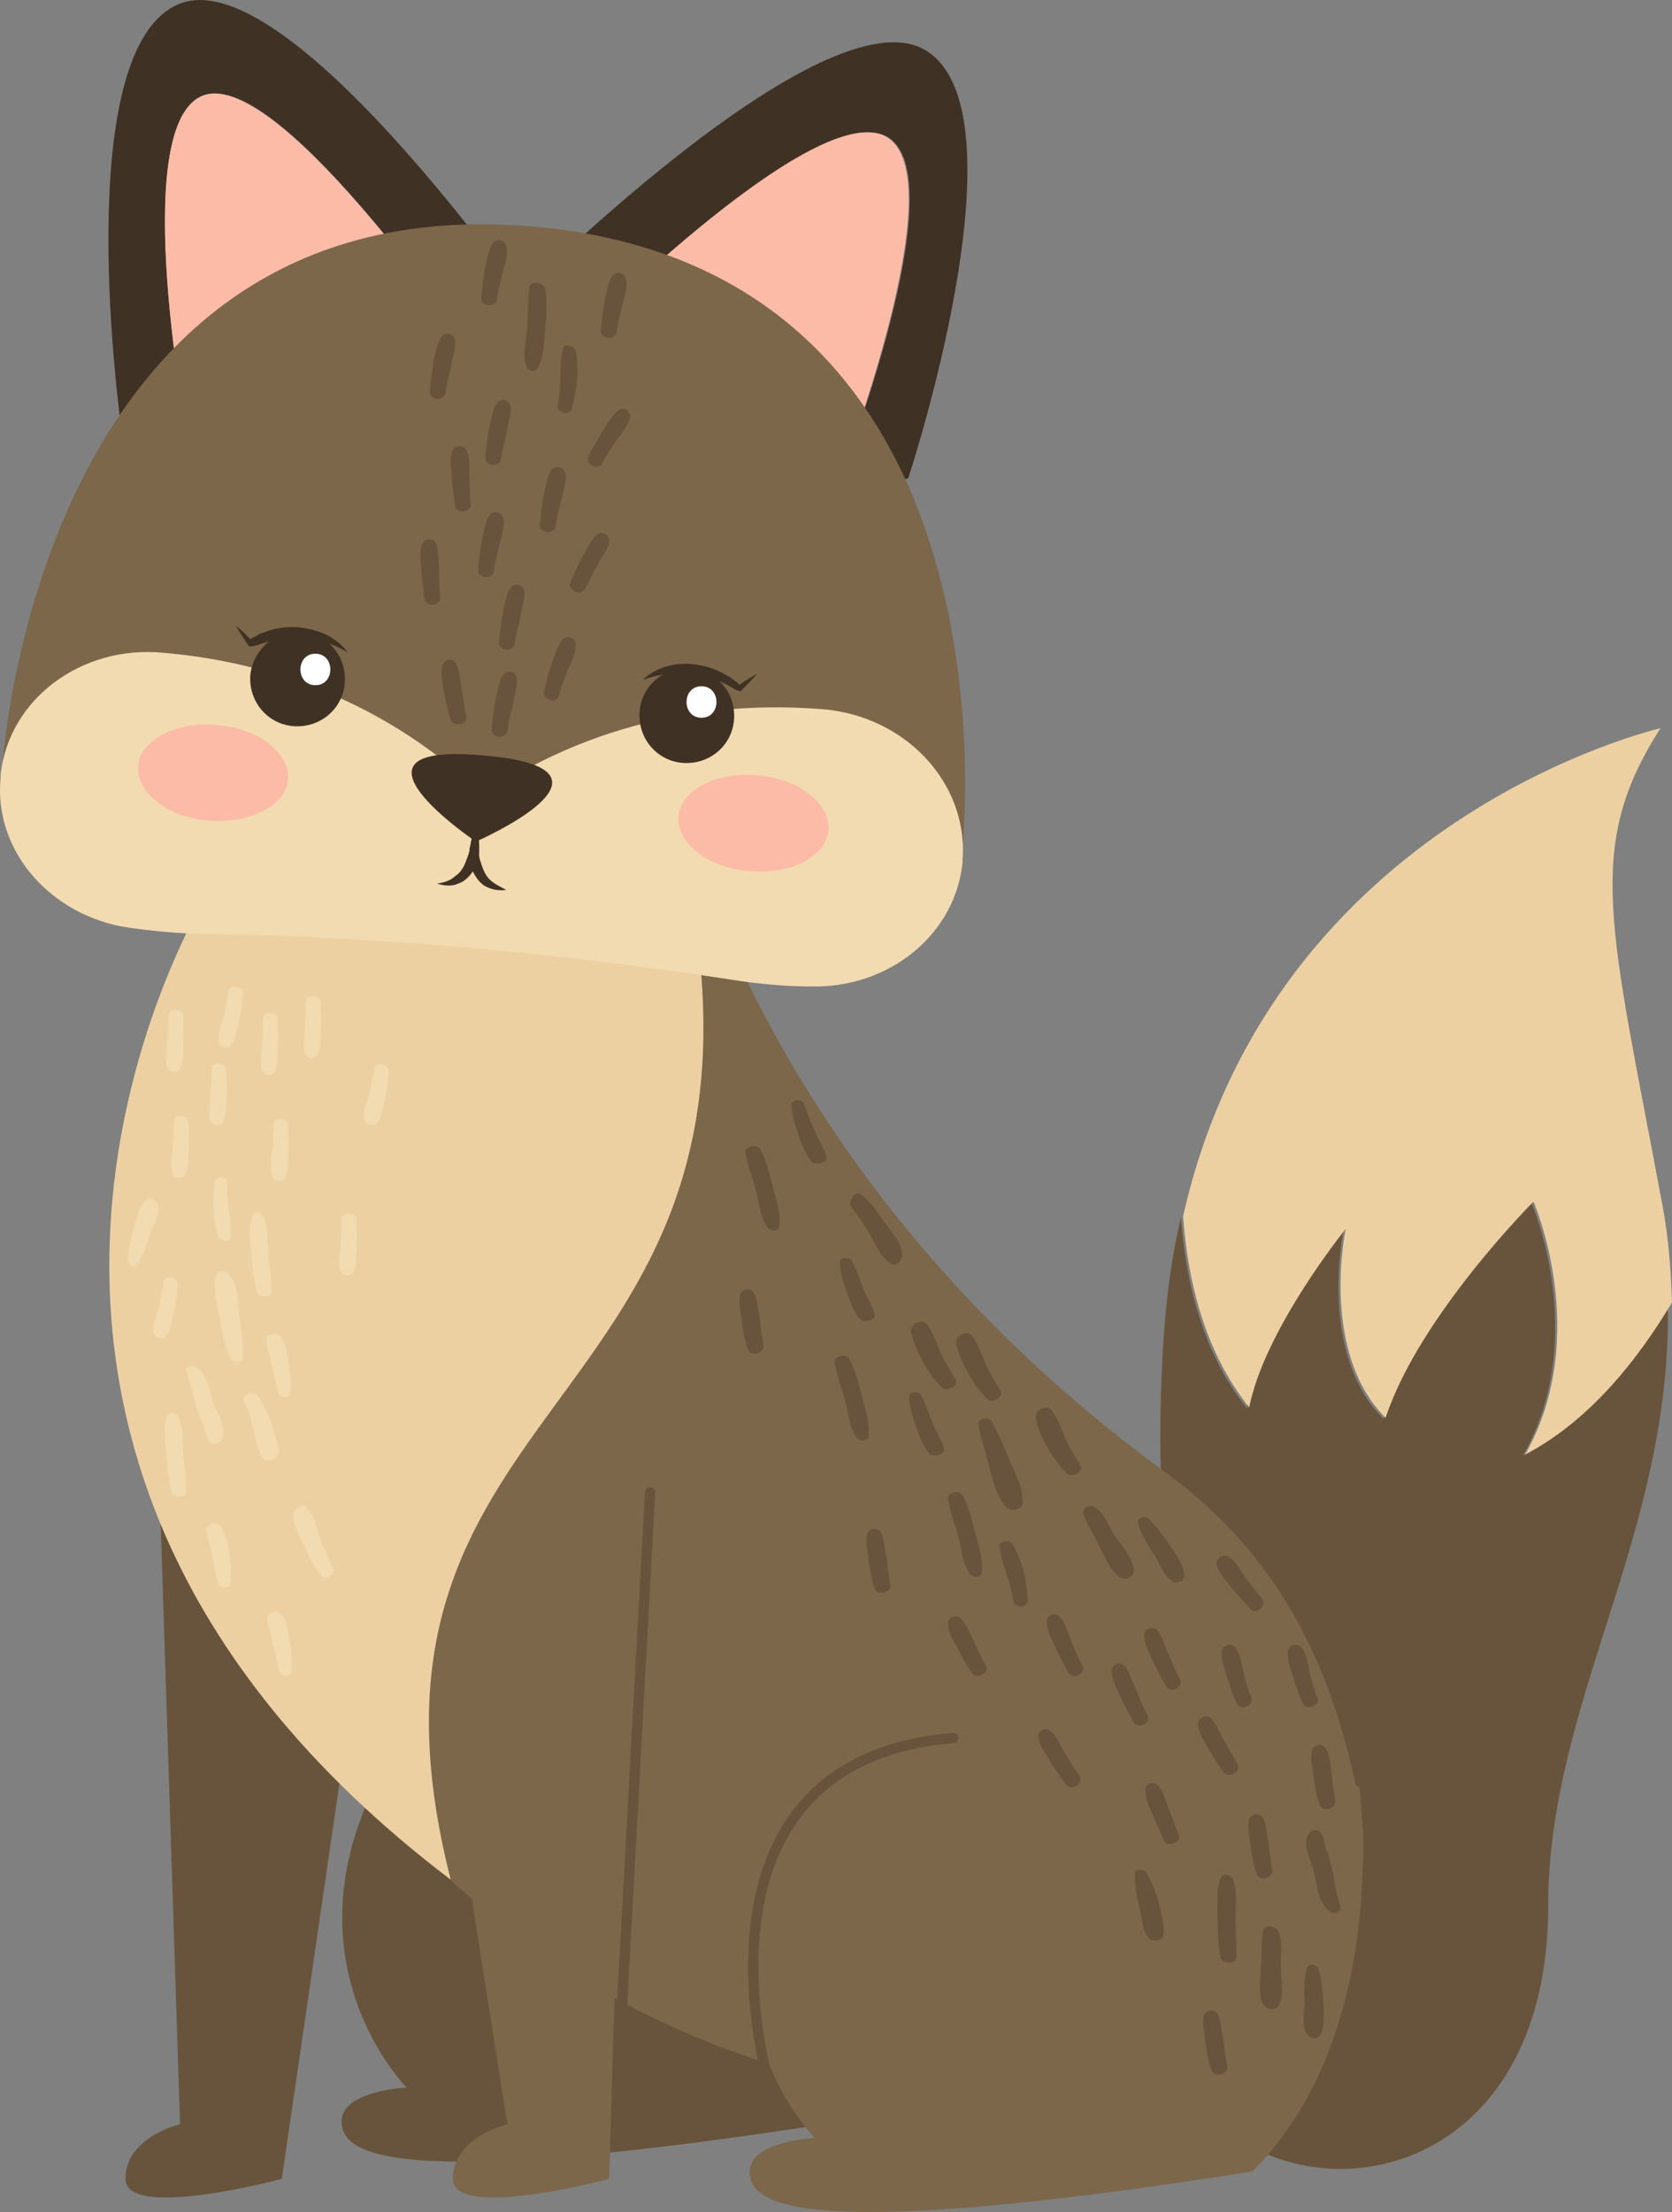<?xml version="1.0" encoding="UTF-8"?>
<svg id="Ebene_2" data-name="Ebene 2" xmlns="http://www.w3.org/2000/svg" viewBox="0 0 159.36 210.74">
  <rect x="0" y="0" width="159.36" height="210.74" fill="#808080" stroke="none"/>
  <defs>
    <style>
      .cls-1 {
        fill: #f2dbb1;
      }

      .cls-1, .cls-2, .cls-3, .cls-4, .cls-5, .cls-6, .cls-7 {
        stroke-width: 0px;
      }

      .cls-2 {
        fill: #68543c;
      }

      .cls-3 {
        fill: #edd0a2;
      }

      .cls-4 {
        fill: #fff;
      }

      .cls-5 {
        fill: #fcbba7;
      }

      .cls-6 {
        fill: #3f3123;
      }

      .cls-7 {
        fill: #7c674a;
      }

      .cls-8 {
        fill: none;
        stroke: #68543c;
        stroke-linecap: round;
        stroke-linejoin: round;
        stroke-width: .98px;
      }
    </style>
  </defs>
  <g id="Ebene_1-2" data-name="Ebene 1">
    <g>
      <g>
        <g>
          <path class="cls-2" d="M145.16,138.68c6.4-11.3.8-24.1.8-24.1,0,0-10.9,10.9-14.1,20.6-6.3-6.3-3.8-18-3.8-18,0,0-7.7,9.4-9.2,17-4.5-5.6-5.9-12.7-6.3-18.2-.8,3.3-1.3,6.9-1.6,10.7-3.4,47.4,18.1,65.1,9.2,78.3,11.1,5.1,27.4-1.3,27.4-23.4,0-19.5,11.8-35.4,11.4-57.3-2.9,5.1-7.5,11.1-13.8,14.4Z"/>
          <path class="cls-3" d="M158.26,69.38s-36.9,8.4-45.5,46.5c.4,5.5,1.8,12.6,6.3,18.2,1.5-7.5,9.2-17,9.2-17,0,0-2.5,11.7,3.8,18,3.2-9.7,14.1-20.6,14.1-20.6,0,0,5.6,12.8-.8,24.1,6.3-3.3,10.9-9.3,14-14.5-.1-2.9-.3-6-.9-9.2-5-26.8-7.5-34.1-.2-45.5Z"/>
        </g>
        <path class="cls-2" d="M67.76,152.28s-20.9-2.1-31.1,16.1c-10.2,18.2,2.1,30.5,2.1,30.5,0,0-6.2.3-6.2,3.2s3.5,7,47.9,0c13.4-13.4,10.2-36.6,10.2-36.6l-22.9-13.2Z"/>
        <path class="cls-2" d="M15.16,140.38l2,62s-5.2,1.2-5.2,5.2,14.9,0,14.9,0l9.8-67.2H15.16Z"/>
        <path class="cls-7" d="M67.16,84.18c-2.1-5.4-3.2-8.5-3.2-8.5l-37.6,5.4c-.4.8-.9,1.6-1.3,2.5-27,53.5,12.6,116.7,72.6,116.7h8c15.1,0,26.6-13.7,23.9-28.5-2.5-13.1-7.7-23.7-18.6-31.6-19.6-14.3-35.1-33.4-43.8-56Z"/>
        <path class="cls-7" d="M38.56,140.38l9.8,62s-5.2,1.2-5.2,5.2,14.9,0,14.9,0l2-67.2h-21.5Z"/>
        <path class="cls-7" d="M106.66,157.08s-20.9-2.1-31.1,16.1,2.1,30.5,2.1,30.5c0,0-6.2.3-6.2,3.2s3.5,7,47.9,0c13.4-13.4,10.2-36.6,10.2-36.6l-22.9-13.2Z"/>
        <path class="cls-3" d="M66.46,89.18l-46.6-4.2s-32.5,51.9,23.1,94.1c-11.6-45.4,29.4-44,23.5-89.9Z"/>
        <g>
          <path class="cls-6" d="M19.76,8.98c7.5-1.7,25.3,24.4,27.3,27.4,3.3-2.5,5.1-4.7,5.1-4.7,0,0-24.4-35.7-35.1-31.3-10.6,4.4-5.5,40.4-5.5,40.4,2.2.9,4.4,1.6,6.5,2-.7-3.7-5.8-32.1,1.7-33.8Z"/>
          <path class="cls-5" d="M47.06,36.38c-2-3-19.8-29-27.3-27.4-7.5,1.7-2.4,30.1-1.7,33.8,13.4,2.9,23.4-2.2,29-6.4Z"/>
        </g>
        <g>
          <path class="cls-6" d="M84.26,12.88c-7.1-3-29.3,19.4-31.8,22-2.8-3.1-4.2-5.5-4.2-5.5,0,0,30.4-30.8,40.1-24.5,9.6,6.2-1.8,40.7-1.8,40.7-2.4.5-4.6.7-6.8.8,1.4-3.5,11.5-30.5,4.5-33.5Z"/>
          <path class="cls-5" d="M52.36,34.88c2.5-2.6,24.7-25,31.8-22,7,3-3.1,30-4.4,33.5-13.6.5-22.6-6.3-27.4-11.5Z"/>
        </g>
        <path class="cls-7" d="M.16,73.68S3.16,17.48,50.76,21.58s40.9,60,40.9,60L.16,73.68Z"/>
        <path class="cls-1" d="M91.76,81.68c.4-7.2-5.5-13.4-13.2-14.1-8.4-.7-20.7.2-32.5,8.2-10.2-9.9-22.2-12.9-30.6-13.6-7.7-.7-14.6,4.4-15.4,11.6v.3c-.7,7,4.8,13.2,12.2,14.3,2.2.3,4.8.6,7.9.6,16.5.3,32.9,1.8,49.2,4.3,3.1.5,5.7.7,7.9.7,7.5.2,13.9-5,14.5-12-.1-.1,0-.2,0-.3Z"/>
        <g>
          <path class="cls-6" d="M23.86,64.28c-.2,2.5,1.6,4.7,4.1,4.9s4.7-1.6,4.9-4.1c.2-2.5-1.6-4.7-4.1-4.9-2.4-.2-4.6,1.6-4.9,4.1Z"/>
          <path class="cls-6" d="M60.96,67.78c-.2,2.5,1.6,4.7,4.1,4.9s4.7-1.6,4.9-4.1c.2-2.5-1.6-4.7-4.1-4.9s-4.7,1.6-4.9,4.1Z"/>
          <path class="cls-6" d="M45.36,80.18s-14.3-9.6.8-8.2c15,1.3-.8,8.2-.8,8.2Z"/>
          <g>
            <path class="cls-6" d="M41.66,84.18c.7-.1,1.3-.3,1.7-.7.5-.3.8-.8,1-1.3.1-.3.2-.5.3-.8,0-.1.1-.3.1-.4,0-.2.1-.3.1-.5.1-.6.3-1.3.6-1.9.1.7.2,1.3.2,2v.5c0,.2,0,.4-.1.6-.1.4-.2.7-.3,1-.3.6-.9,1.3-1.6,1.5-.6.3-1.4.2-2,0Z"/>
            <path class="cls-6" d="M48.26,84.78c-.7.1-1.4,0-2.1-.4-.6-.4-1-1.1-1.3-1.8-.1-.4-.1-.7-.1-1.1v-.6c0-.2.1-.3.1-.5.1-.6.3-1.3.6-1.9.1.7.2,1.3.2,2v.9c0,.3.1.6.2.9.2.6.4,1.1.8,1.5.4.4,1,.7,1.6,1Z"/>
          </g>
          <path class="cls-5" d="M13.16,72.98c-.2,2.5,2.8,4.9,6.7,5.2s7.4-1.4,7.6-3.9-2.8-4.9-6.7-5.2c-3.9-.4-7.4,1.4-7.6,3.9Z"/>
          <path class="cls-5" d="M64.66,77.78c-.2,2.5,2.8,4.9,6.7,5.2,4,.4,7.4-1.4,7.6-3.9s-2.8-4.9-6.7-5.2c-4-.4-7.4,1.4-7.6,3.9Z"/>
          <path class="cls-6" d="M61.26,64.78c1.2-1.2,3.1-1.7,4.8-1.5.9.1,1.7.3,2.5.7.4.2.8.4,1.1.6.4.3.7.5,1,.8h-.4c.6-.4,1.2-.8,1.9-1.2-.5.6-1,1.1-1.5,1.6-.1.1-.2.1-.3,0h-.1c-.7-.4-1.4-.8-2.2-1.1-.7-.3-1.5-.5-2.3-.6-1.3,0-2.9.1-4.5.7Z"/>
          <path class="cls-6" d="M33.16,62.18c-1.4-.9-3-1.3-4.5-1.4-.8,0-1.6,0-2.3.2-.8.1-1.5.4-2.3.6h-.1c-.1,0-.2,0-.3-.1-.4-.6-.8-1.2-1.2-1.9.6.5,1.1,1,1.6,1.5l-.4-.1c.4-.2.8-.4,1.1-.6.4-.1.8-.3,1.2-.4.8-.2,1.7-.3,2.6-.2,1.9.2,3.6,1,4.6,2.4Z"/>
        </g>
        <line class="cls-8" x1="59.16" y1="193.38" x2="61.96" y2="142.18"/>
        <path class="cls-8" d="M73.26,198.48s-9-30.7,17.6-32.9"/>
        <path class="cls-2" d="M59.66,26.58c-.1-.6-.9-.8-1.3-.3-.4.6-.5,1.4-.7,2.2-.2,1-.3,2-.4,3-.1.8,1.3,1,1.5.2.1-.8.3-1.6.5-2.4.2-.9.6-1.8.4-2.7Z"/>
        <g>
          <path class="cls-2" d="M50.46,27.38c-.2,1.2-.1,2.5-.2,3.8-.1,1.2-.5,2.6-.1,3.7.1.4.8.7,1.1.2.6-1.1.6-2.6.7-3.8.1-1.2.2-2.5,0-3.8-.2-.6-1.4-.8-1.5-.1Z"/>
          <path class="cls-2" d="M54.46,38.98c.5-1.6.8-3.9.4-5.6-.1-.4-1.1-.7-1.2-.2-.4,1.7-.1,3.6-.5,5.4-.2.7,1.1,1.1,1.3.4Z"/>
          <path class="cls-2" d="M48.66,38.68c-.1-.6-.9-.8-1.3-.3-.4.6-.5,1.4-.7,2.2-.2,1-.3,2-.4,3-.1.8,1.3,1,1.5.2.1-.8.3-1.6.5-2.4.1-.9.5-1.9.4-2.7Z"/>
          <path class="cls-2" d="M43.36,32.38c-.1-.6-.9-.8-1.3-.3-.4.6-.5,1.4-.7,2.2-.2,1-.3,2-.4,3-.1.8,1.3,1,1.5.2.1-.8.3-1.6.5-2.4.1-.9.5-1.8.4-2.7Z"/>
          <path class="cls-2" d="M48.26,23.48c-.1-.6-.9-.8-1.3-.3-.4.6-.5,1.4-.7,2.2-.2,1-.3,2-.4,3-.1.8,1.3,1,1.5.2.1-.8.3-1.6.5-2.4.2-.9.6-1.8.4-2.7Z"/>
          <path class="cls-2" d="M41.56,51.78c-.2-.5-1.1-.5-1.3,0-.3.7-.2,1.5-.1,2.3,0,1,.2,2,.3,3,.1.8,1.6.7,1.5-.2-.1-.8-.1-1.6-.1-2.4-.1-.9,0-1.9-.3-2.7Z"/>
          <path class="cls-2" d="M44.46,42.88c-.2-.5-1.1-.5-1.3,0-.3.7-.2,1.5-.1,2.3,0,1,.2,2,.3,3,.1.8,1.6.7,1.5-.2-.1-.8-.1-1.6-.1-2.4-.1-.9.1-1.9-.3-2.7Z"/>
          <path class="cls-2" d="M49.96,56.28c-.1-.6-.9-.8-1.3-.3-.4.6-.5,1.4-.7,2.2-.2,1-.3,2-.4,3-.1.8,1.3,1,1.5.2.1-.8.3-1.6.5-2.4.1-.9.5-1.8.4-2.7Z"/>
          <path class="cls-2" d="M58.06,51.58c.1-.6-.7-1-1.1-.7-.6.5-.9,1.2-1.3,1.9-.5.9-.9,1.8-1.3,2.7-.3.7,1,1.4,1.4.6.4-.7.7-1.4,1.1-2.1.4-.8,1.1-1.6,1.2-2.4Z"/>
          <path class="cls-2" d="M43.46,63.18c-.3-.5-1.1-.4-1.3.2-.2.7,0,1.5.1,2.3.2,1,.4,2,.7,2.9.2.7,1.6.5,1.5-.3-.2-.8-.3-1.6-.4-2.4-.2-.9-.2-1.9-.6-2.7Z"/>
          <path class="cls-2" d="M49.26,64.58c-.1-.6-.9-.8-1.3-.3-.4.6-.5,1.4-.7,2.2-.2,1-.3,2-.4,3-.1.8,1.3,1,1.5.2.1-.8.3-1.6.5-2.4.1-.9.5-1.9.4-2.7Z"/>
          <path class="cls-2" d="M54.86,61.38c0-.6-.8-.9-1.2-.5-.5.6-.7,1.4-1,2.1-.3.9-.6,1.9-.8,2.9-.2.8,1.2,1.2,1.4.4.2-.8.5-1.5.8-2.3.3-.8.9-1.7.8-2.6Z"/>
          <path class="cls-2" d="M47.96,49.38c-.1-.6-.9-.8-1.3-.3-.4.6-.5,1.4-.7,2.2-.2,1-.3,2-.4,3-.1.8,1.3,1,1.5.2.1-.8.3-1.6.5-2.4.2-.9.6-1.9.4-2.7Z"/>
          <path class="cls-2" d="M60.06,39.78c.1-.6-.6-1.1-1.1-.7-.6.4-1,1.2-1.4,1.8-.5.8-1,1.7-1.5,2.6-.3.7.9,1.4,1.3.7.4-.7.8-1.4,1.3-2.1s1.2-1.5,1.4-2.3Z"/>
          <path class="cls-2" d="M53.86,45.08c-.1-.6-.9-.8-1.3-.3-.4.6-.5,1.4-.7,2.2-.2,1-.3,2-.4,3-.1.8,1.3,1,1.5.2.1-.8.3-1.6.5-2.4.2-.9.6-1.9.4-2.7Z"/>
        </g>
        <g>
          <path class="cls-1" d="M20.46,133.98c-.5-1.2-.6-3.2-1.9-3.8-.3-.1-.9,0-.8.4.1.7.5,1.3.6,2,.1.6.3,1.3.5,1.9.2.5.4,1,.6,1.5s.2,1.2.7,1.5c.3.2.7,0,.9-.2.6-1-.2-2.4-.6-3.3Z"/>
          <path class="cls-1" d="M15.06,114.78c-.1-.4-.7-.8-1.1-.5-.7.7-.8,1.5-1.1,2.3-.3,1.1-.6,2.2-.7,3.4,0,.4.6.9.9.5.6-1,1-2,1.3-3.1.3-.7.9-1.7.7-2.6Z"/>
          <path class="cls-1" d="M20.56,121.58c-.3,1.4.2,2.9.4,4.2.2,1.2.5,2.5,1,3.6.2.5,1.2.5,1.2-.1,0-1.2-.1-2.3-.3-3.4-.2-1.4-.1-3.5-1.1-4.5-.4-.4-1.1-.3-1.2.2Z"/>
          <path class="cls-1" d="M24.56,132.98c-.4-.5-1.6-.1-1.3.5.4.8.6,1.7.9,2.6.2.9.3,1.9.8,2.7.4.8,1.7.2,1.6-.6-.3-1.7-1-3.7-2-5.2Z"/>
          <path class="cls-1" d="M30.66,150.18c-.7-.8-1.2-1.9-1.6-2.8-.4-.9-1.4-2.4-1-3.4.1-.4.8-.7,1.1-.4.8.7,1,1.9,1.3,2.9.4,1,.8,2,1.3,2.9.2.5-.7,1.3-1.1.8Z"/>
          <path class="cls-1" d="M26.56,132.78c.1.4,1,.5,1.1,0,.1-.9,0-1.8-.1-2.7s-.3-2-.8-2.7c-.3-.5-1.4-.4-1.4.3.1.8.4,1.5.5,2.2.3.9.4,1.9.7,2.9Z"/>
          <path class="cls-1" d="M20.86,150.88c.1.4,1,.5,1.1,0,.1-.9,0-1.8-.1-2.7s-.3-2-.8-2.7c-.3-.5-1.4-.4-1.4.3.1.8.4,1.5.5,2.2.2,1,.3,2,.7,2.9Z"/>
          <path class="cls-1" d="M26.66,159.28c.1.4,1,.5,1.1,0,.1-.9,0-1.8-.1-2.7s-.3-2-.8-2.7c-.3-.5-1.4-.4-1.4.3.1.8.4,1.5.5,2.2.3,1,.4,2,.7,2.9Z"/>
          <path class="cls-1" d="M25.86,122.98c0-1.2-.2-2.4-.3-3.6-.1-1.1.1-2.5-.5-3.5-.2-.4-.9-.5-1-.1-.4,1.1-.2,2.5-.1,3.7s.2,2.4.5,3.5c.2.7,1.5.7,1.4,0Z"/>
          <path class="cls-1" d="M17.76,142.08c0-1.2-.2-2.4-.3-3.6-.1-1.1.1-2.5-.5-3.5-.2-.4-.9-.5-1-.1-.4,1.1-.2,2.5-.1,3.7s.2,2.4.5,3.5c.1.7,1.4.7,1.4,0Z"/>
          <path class="cls-1" d="M20.46,112.58c-.2,1.6-.2,3.8.4,5.3.2.4,1.1.5,1.1,0,.1-1.7-.4-3.4-.3-5.1.1-.7-1.1-.8-1.2-.2Z"/>
          <path class="cls-1" d="M25.96,112.08c.2.5,1,.6,1.2.1.3-.6.3-1.4.3-2.1.1-.9,0-1.9,0-2.9,0-.7-1.4-.8-1.4,0s0,1.5-.1,2.3c-.1.9-.3,1.8,0,2.6Z"/>
          <path class="cls-1" d="M32.46,121.08c.2.5,1,.6,1.2.1.3-.6.3-1.4.3-2.1.1-.9,0-1.9,0-2.9,0-.7-1.4-.8-1.4,0s0,1.5-.1,2.3c0,.9-.3,1.8,0,2.6Z"/>
          <path class="cls-1" d="M29.06,100.38c.2.5,1,.6,1.2.1.3-.6.3-1.4.3-2.1.1-.9,0-1.9,0-2.9,0-.7-1.4-.8-1.4,0s0,1.5-.1,2.3c0,.8-.2,1.8,0,2.6Z"/>
          <path class="cls-1" d="M34.76,106.68c.1.5.9.7,1.2.3.4-.6.5-1.4.7-2.1.2-.9.3-1.9.4-2.8.1-.7-1.3-1-1.4-.2s-.3,1.5-.4,2.3c-.3.8-.7,1.7-.5,2.5Z"/>
          <path class="cls-1" d="M15.96,101.68c.2.5,1,.6,1.2.1.3-.6.3-1.4.3-2.1.1-.9,0-1.9,0-2.9,0-.7-1.4-.8-1.4,0s0,1.5-.1,2.3c0,.8-.3,1.8,0,2.6Z"/>
          <path class="cls-1" d="M14.66,126.98c.1.5.9.7,1.2.3.4-.6.5-1.4.7-2.1.2-.9.3-1.9.4-2.8.1-.7-1.3-1-1.4-.2s-.3,1.5-.4,2.3c-.2.8-.6,1.7-.5,2.5Z"/>
          <path class="cls-1" d="M20.86,99.28c.1.5.9.7,1.2.3.4-.6.5-1.4.7-2.1.2-.9.3-1.9.4-2.8.1-.7-1.3-1-1.4-.2s-.3,1.5-.4,2.3c-.2.7-.6,1.6-.5,2.5Z"/>
          <path class="cls-1" d="M24.96,101.98c.2.5,1,.6,1.2.1.3-.6.3-1.4.3-2.1.1-.9,0-1.9,0-2.9,0-.7-1.4-.8-1.4,0s0,1.5-.1,2.3c0,.8-.2,1.8,0,2.6Z"/>
          <path class="cls-1" d="M16.46,111.78c.2.5,1,.6,1.2.1.3-.6.3-1.4.3-2.1.1-.9,0-1.9,0-2.9,0-.7-1.4-.8-1.4,0s0,1.5-.1,2.3c0,.9-.3,1.8,0,2.6Z"/>
          <path class="cls-1" d="M20.06,106.78c.2.5,1,.6,1.2.1.3-.6.3-1.4.3-2.1.1-.9,0-1.9,0-2.9,0-.7-1.4-.8-1.4,0s0,1.5-.1,2.3c0,.9-.2,1.8,0,2.6Z"/>
        </g>
        <g>
          <path class="cls-2" d="M82.06,113.78c.9.7,1.6,1.7,2.2,2.6.6.9,1.9,2.2,1.7,3.4-.1.4-.6.9-1.1.6-.9-.6-1.4-1.8-1.9-2.7-.6-1-1.2-1.9-1.9-2.8-.2-.5.5-1.5,1-1.1Z"/>
          <path class="cls-2" d="M81.16,120.08c-.2-.4-1.2-.3-1.1.2,0,.9.3,1.8.6,2.7.3.9.7,2,1.3,2.7.4.4,1.6.1,1.4-.5-.2-.8-.7-1.5-1-2.2-.4-1-.7-2-1.2-2.9Z"/>
          <path class="cls-2" d="M76.56,105.08c-.2-.4-1.2-.3-1.1.2,0,.9.3,1.8.6,2.7.3.9.7,2,1.3,2.7.4.4,1.6.1,1.4-.5-.2-.8-.7-1.5-1-2.2-.5-1-.8-2-1.2-2.9Z"/>
          <path class="cls-2" d="M79.56,129.88c.2,1.2.7,2.4,1,3.6.3,1.1.4,2.6,1.1,3.5.3.3,1,.4,1.1-.1.2-1.3-.3-2.6-.6-3.8-.3-1.2-.6-2.5-1.2-3.6-.3-.6-1.6-.3-1.4.4Z"/>
          <path class="cls-2" d="M71.06,109.88c.2,1.2.7,2.4,1,3.6.3,1.1.4,2.6,1.1,3.5.3.3,1,.4,1.1-.1.2-1.3-.3-2.6-.6-3.8-.3-1.2-.6-2.5-1.2-3.6-.3-.5-1.6-.3-1.4.4Z"/>
          <path class="cls-2" d="M83.96,145.98c-.3-.5-1.1-.4-1.3.1-.2.7,0,1.5.1,2.3.1,1,.3,2,.6,2.9.2.8,1.6.5,1.5-.3s-.3-1.6-.3-2.4c-.3-.8-.2-1.8-.6-2.6Z"/>
          <path class="cls-2" d="M71.86,123.18c-.3-.5-1.1-.4-1.3.1-.2.7,0,1.5.1,2.3.1,1,.3,2,.6,2.9.2.8,1.6.5,1.5-.3s-.3-1.6-.3-2.4c-.2-.8-.2-1.8-.6-2.6Z"/>
          <path class="cls-2" d="M125.16,178.08c.4,1.3.4,3.4,1.7,4.1.3.2.9,0,.9-.4-.1-.7-.4-1.4-.5-2.1s-.2-1.3-.4-2c-.1-.5-.3-1.1-.5-1.6-.2-.6-.1-1.2-.6-1.6-.3-.2-.8-.1-1,.2-.7.8.1,2.4.4,3.4Z"/>
          <path class="cls-2" d="M117.86,186.48c0-1.3-.1-2.5-.1-3.8,0-1.2.2-2.6-.3-3.7-.2-.4-.9-.6-1.1-.1-.5,1.2-.3,2.6-.3,3.9,0,1.2,0,2.5.3,3.8.2.5,1.5.6,1.5-.1Z"/>
          <path class="cls-2" d="M109.56,184.68c.3.3,1.1.3,1.3-.2.2-.9-.1-1.8-.3-2.7-.3-1.2-.7-2.4-1.3-3.4-.2-.3-1.1-.4-1.1.1,0,1.2.2,2.3.5,3.5.2.8.2,2,.9,2.7Z"/>
          <path class="cls-2" d="M124.56,193.78c.2.4,1,.6,1.3.1.4-.9.3-1.7.3-2.7-.1-1.2-.1-2.4-.5-3.6-.1-.4-.9-.6-1.1-.1-.3,1.2-.3,2.3-.2,3.5-.1.8-.3,2,.2,2.8Z"/>
          <path class="cls-2" d="M120.36,183.98s-.1.8-.1,1.2c0,.8,0,1.6-.1,2.4,0,1-.4,3.2.6,3.7.4.2.8.2,1.1-.2.6-1,.2-2.8.2-4,0-.9.2-2.2-.2-3-.2-.6-1.3-.8-1.5-.1Z"/>
          <path class="cls-2" d="M111.76,150.68c.4.2,1.2,0,1.1-.6-.1-1-.6-1.7-1.1-2.5-.7-1-1.4-2-2.3-2.9-.3-.3-1.1-.1-1,.4.3,1.1.9,2.1,1.6,3.1.5.9.9,2,1.7,2.5Z"/>
          <path class="cls-2" d="M103.26,144.28s.3.8.5,1.1c.4.7.8,1.4,1.1,2.1.5.9,1.3,3,2.4,2.9.4,0,.8-.3.8-.7,0-1.2-1.3-2.6-1.9-3.5-.5-.8-.9-2-1.7-2.5-.4-.5-1.4-.1-1.2.6Z"/>
          <path class="cls-2" d="M97.46,143.28c.1-1.5-.7-2.9-1.3-4.3-.5-1.2-1-2.5-1.7-3.6-.3-.5-1.3-.2-1.2.4.2,1.2.6,2.3.9,3.5.4,1.4.8,3.6,2,4.5.5.2,1.2,0,1.3-.5Z"/>
          <path class="cls-2" d="M89.76,132.18c.5.5,1.7-.2,1.3-.8-.5-.8-1-1.6-1.4-2.5s-.7-1.9-1.3-2.7c-.6-.7-1.8.1-1.5.9.5,1.8,1.6,3.8,2.9,5.1Z"/>
          <path class="cls-2" d="M101.66,140.38c.5.5,1.7-.2,1.3-.8-.5-.8-1-1.6-1.4-2.5s-.7-1.9-1.3-2.7c-.6-.7-1.8.1-1.5.9.4,1.8,1.6,3.7,2.9,5.1Z"/>
          <path class="cls-2" d="M94.06,133.28c.5.5,1.7-.2,1.3-.8-.5-.8-1-1.6-1.4-2.5s-.7-1.9-1.3-2.7c-.6-.7-1.8.1-1.5.9.5,1.8,1.6,3.7,2.9,5.1Z"/>
          <path class="cls-2" d="M87.76,132.88c-.2-.4-1.2-.3-1.1.2,0,.9.3,1.8.6,2.7.3.9.7,2,1.3,2.7.4.4,1.6.1,1.4-.5-.2-.8-.7-1.5-1-2.2-.4-1-.7-2-1.2-2.9Z"/>
          <path class="cls-2" d="M90.36,142.88c.2,1.2.7,2.4,1,3.6.3,1.1.4,2.6,1.1,3.5.3.3,1,.4,1.1-.1.2-1.3-.3-2.6-.6-3.8-.3-1.2-.6-2.5-1.2-3.6-.3-.6-1.6-.3-1.4.4Z"/>
          <path class="cls-2" d="M97.96,152.48c-.1-1.7-.5-3.9-1.5-5.4-.2-.4-1.2-.3-1.2.2.2,1.8,1.1,3.4,1.3,5.2.2.8,1.4.7,1.4,0Z"/>
          <path class="cls-2" d="M91.56,154.18c-.4-.4-1.2-.1-1.2.5,0,.8.4,1.5.8,2.1.4.9.9,1.8,1.5,2.6.4.7,1.7,0,1.3-.7-.4-.7-.7-1.4-1.1-2.2-.4-.8-.7-1.7-1.3-2.3Z"/>
          <path class="cls-2" d="M107.16,158.68c-.4-.4-1.2-.1-1.2.5,0,.8.4,1.5.7,2.2.4.9.9,1.8,1.4,2.7.4.7,1.7.1,1.3-.7-.4-.7-.7-1.5-1-2.2-.4-.8-.6-1.8-1.2-2.5Z"/>
          <path class="cls-2" d="M115.36,163.68c-.4-.4-1.2,0-1.2.6.1.8.5,1.4.9,2.1.5.9,1,1.7,1.6,2.5.4.6,1.7-.1,1.3-.8-.4-.7-.8-1.4-1.2-2.1-.5-.8-.8-1.8-1.4-2.3Z"/>
          <path class="cls-2" d="M117.76,156.98c-.4-.5-1.2-.3-1.3.3-.1.8.2,1.5.4,2.2.3,1,.6,1.9,1,2.8.3.7,1.7.3,1.4-.5-.3-.8-.5-1.5-.7-2.3-.2-.8-.3-1.8-.8-2.5Z"/>
          <path class="cls-2" d="M124.06,156.98c-.4-.5-1.2-.3-1.3.3-.1.8.2,1.5.4,2.2.3,1,.6,1.9,1,2.8.3.7,1.7.3,1.4-.5-.3-.8-.5-1.5-.7-2.3-.2-.8-.2-1.8-.8-2.5Z"/>
          <path class="cls-2" d="M117.06,148.28c-.5-.3-1.2.2-1.1.8.2.7.7,1.3,1.2,1.9.6.8,1.3,1.5,2,2.3.5.6,1.7-.3,1.1-1-.5-.6-1-1.3-1.5-1.9-.5-.7-.9-1.6-1.7-2.1Z"/>
          <path class="cls-2" d="M110.36,170.08c-.4-.4-1.2-.2-1.2.4,0,.8.3,1.5.6,2.2.4.9.8,1.8,1.2,2.7.3.7,1.7.1,1.4-.6-.3-.7-.6-1.5-.9-2.3-.3-.7-.5-1.7-1.1-2.4Z"/>
          <path class="cls-2" d="M120.36,173.18c-.3-.5-1.1-.4-1.3.1-.2.7,0,1.5.1,2.3.1,1,.3,2,.6,2.9.2.8,1.6.5,1.5-.3s-.3-1.6-.3-2.4c-.2-.8-.2-1.9-.6-2.6Z"/>
          <path class="cls-2" d="M116.06,191.88c-.3-.5-1.1-.4-1.3.1-.2.7,0,1.5.1,2.3.1,1,.3,2,.6,2.9.2.8,1.6.5,1.5-.3s-.3-1.6-.3-2.4c-.3-.8-.2-1.8-.6-2.6Z"/>
          <path class="cls-2" d="M126.36,166.58c-.3-.5-1.1-.4-1.3.1-.2.7,0,1.5.1,2.3.1,1,.3,2,.6,2.9.2.8,1.6.5,1.5-.3s-.3-1.6-.3-2.4c-.2-.8-.1-1.8-.6-2.6Z"/>
          <path class="cls-2" d="M110.26,155.28c-.4-.4-1.2-.1-1.2.5,0,.8.4,1.5.7,2.2.4.9.9,1.8,1.4,2.7.4.7,1.7.1,1.3-.7-.4-.7-.7-1.5-1-2.2-.4-.8-.6-1.8-1.2-2.5Z"/>
          <path class="cls-2" d="M100.96,153.98c-.4-.4-1.2-.1-1.2.5,0,.8.4,1.5.7,2.2.4.9.9,1.8,1.4,2.7.4.7,1.7.1,1.3-.7-.4-.7-.7-1.5-1-2.2-.4-.9-.6-1.9-1.2-2.5Z"/>
          <path class="cls-2" d="M100.06,164.88c-.5-.4-1.2.1-1.1.6.1.8.6,1.4,1,2.1.5.9,1.1,1.7,1.7,2.5.5.6,1.7-.2,1.2-.9s-.9-1.4-1.3-2.1c-.5-.7-.8-1.7-1.5-2.2Z"/>
        </g>
      </g>
      <path class="cls-4" d="M30.06,65.28c1.9,0,1.9-3,0-3s-1.9,3,0,3h0Z"/>
      <path class="cls-4" d="M66.86,68.38c1.9,0,1.9-3,0-3s-1.9,3,0,3h0Z"/>
    </g>
  </g>
</svg>
